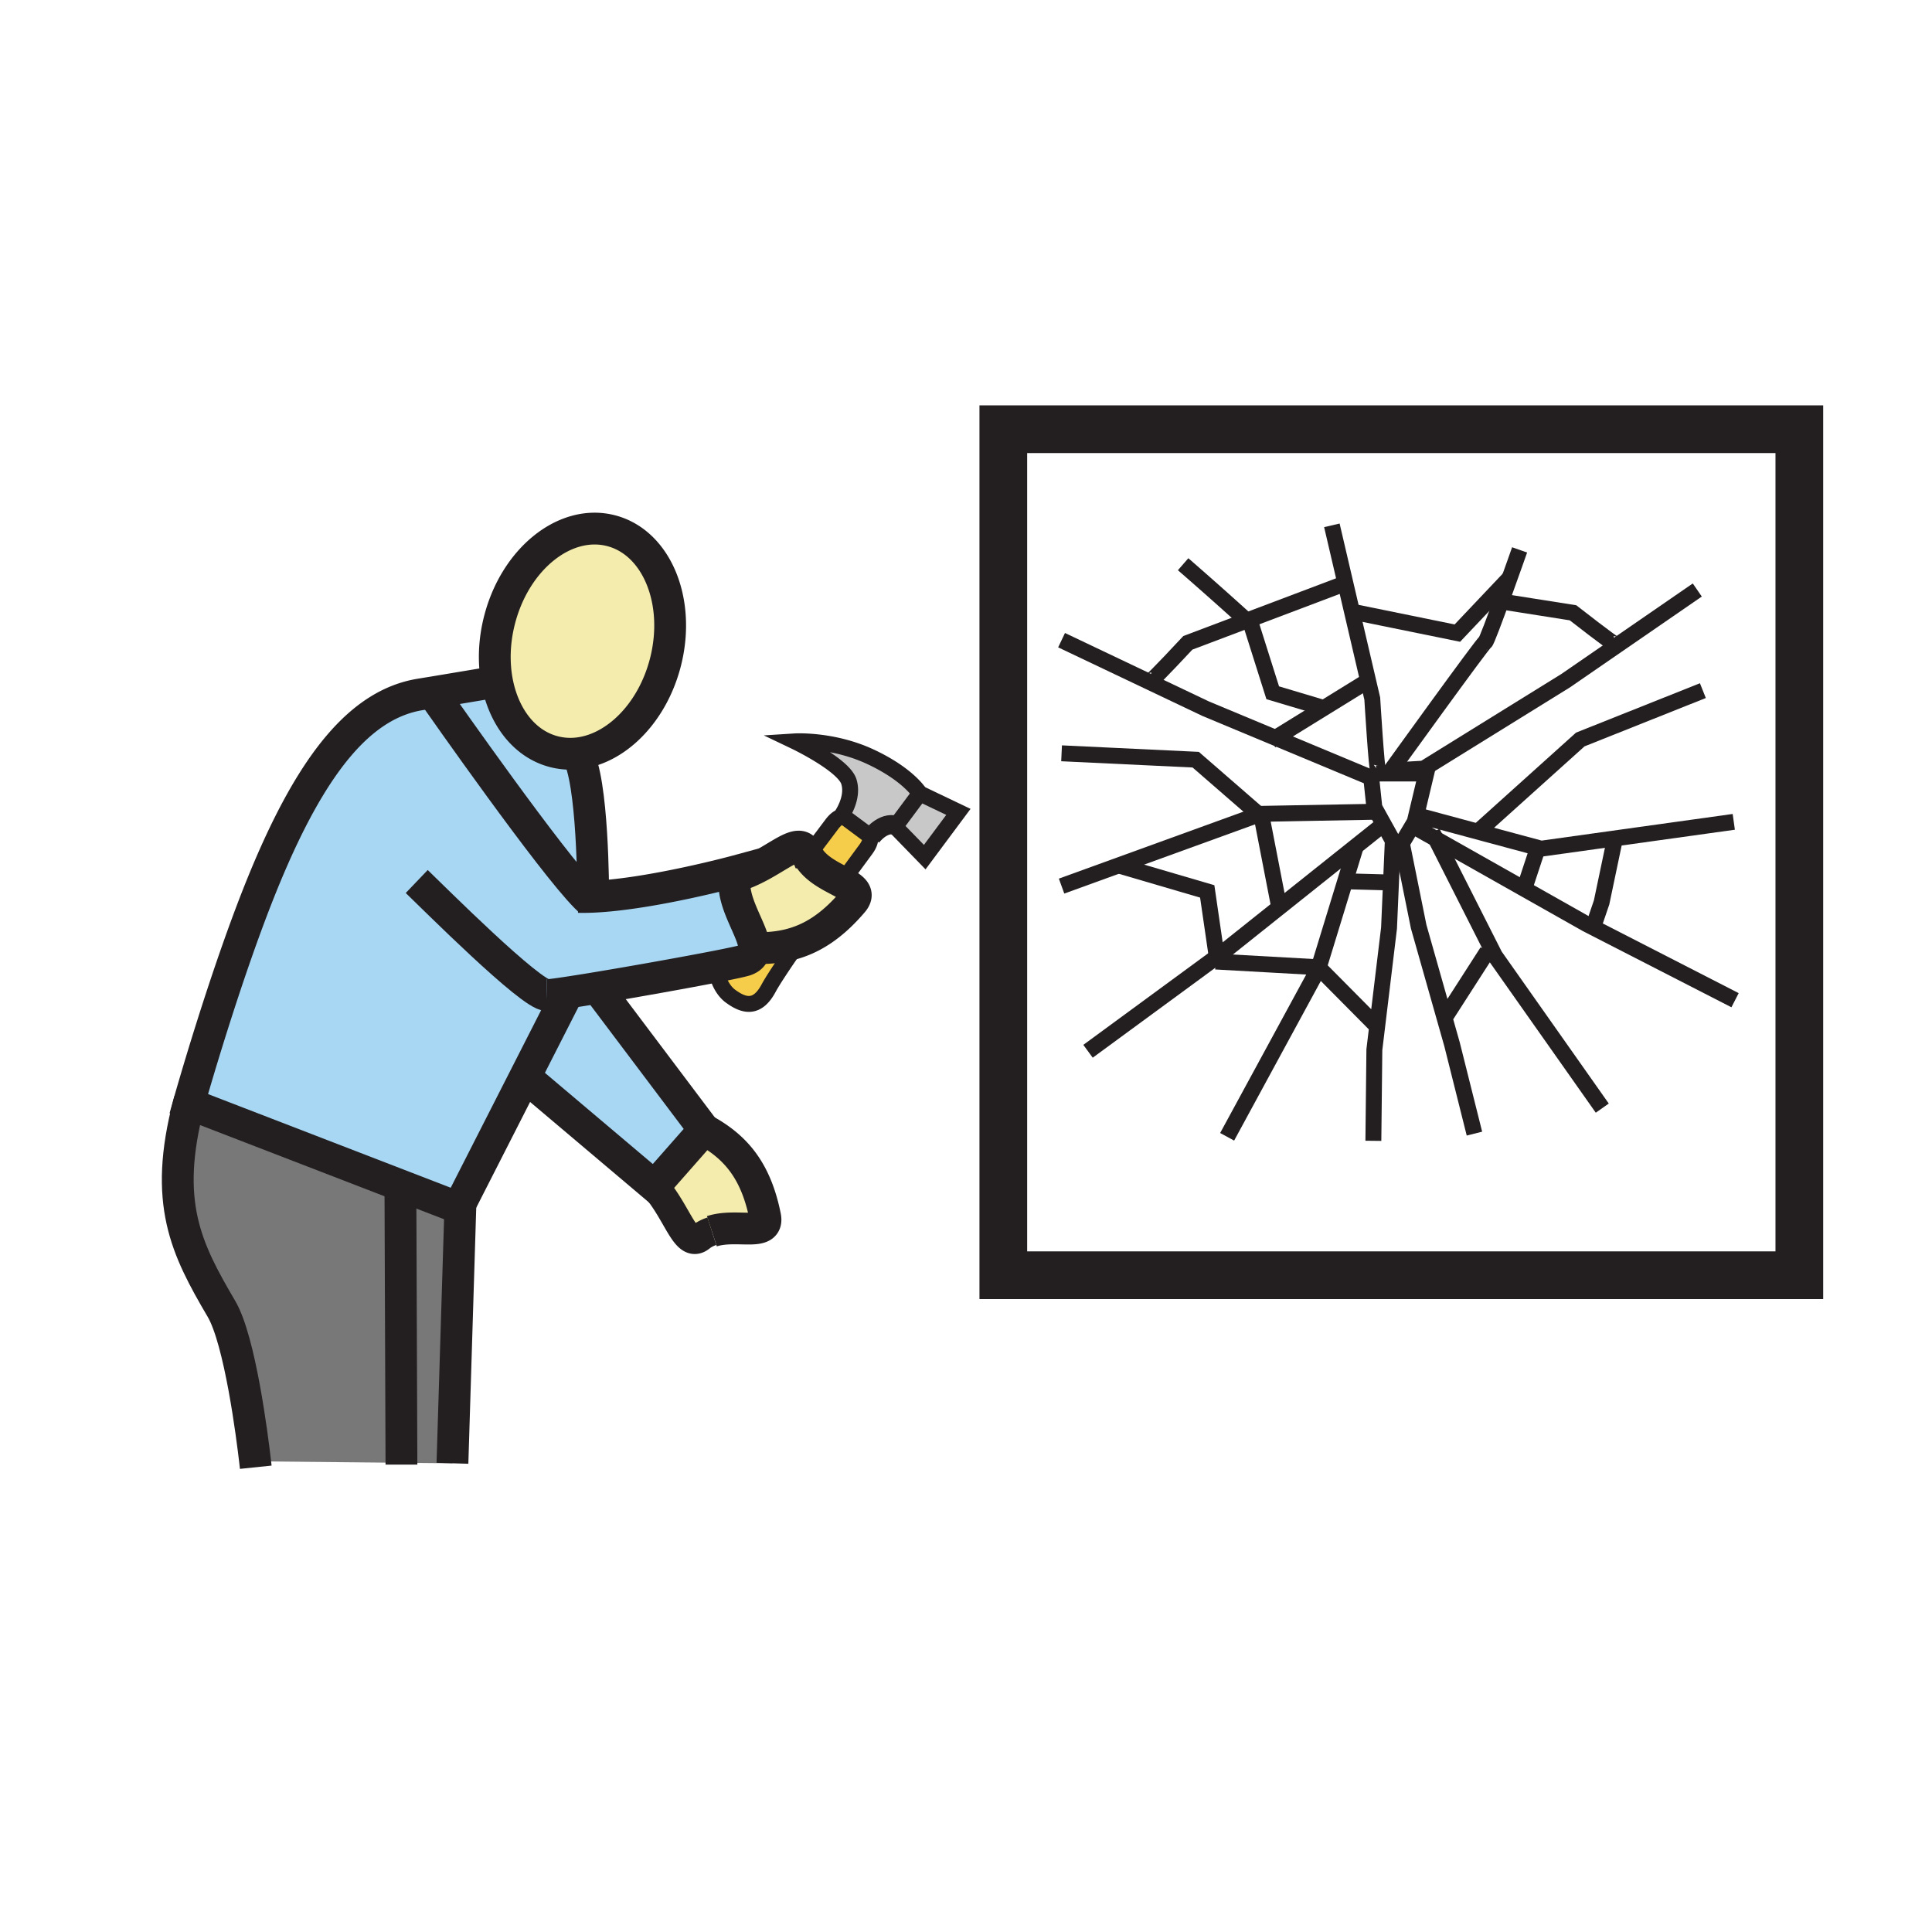 <?xml version="1.0"?><svg xmlns="http://www.w3.org/2000/svg" width="850.394" height="850.394" viewBox="0 0 850.394 850.394" overflow="visible"><path fill="#c8c8c8" d="M394.421 363.292l6.217-8.35 4.235-5.695 16.978 8.112-14.821 19.917-13.039-13.409z"></path><path d="M383.023 368.502c.158.854.085 2.66-2.023 5.49-.891 1.206-4.417 5.98-9.101 12.409l-3.563.654c-3.52-1.86-7.458-4.036-10.343-7.144-1.272-1.369-2.339-2.92-3.078-4.702a6.846 6.846 0 0 0-.303-.636l2.672-.006c4.569-6.022 7.925-10.5 8.792-11.664 1.696-2.284 3.145-3.114 4.096-3.399.751-.224 1.188-.109 1.188-.109l11.482 8.537c0 .001.115.189.181.57z" fill="#f6cc4b"></path><path d="M370.154 359.335s5.847-7.865 3.478-15.318c-2.375-7.465-23.782-17.687-23.782-17.687s16.56-1.054 33.356 6.805c16.796 7.858 21.667 16.111 21.667 16.111l-4.235 5.695-6.217 8.35c-5.968-1.769-10.925 5.126-10.925 5.126l-.473.085c-.066-.382-.182-.57-.182-.57l-11.482-8.537s-.437-.115-1.188.109l-.017-.169z" fill="#c8c8c8"></path><path d="M346.814 415.97l2.975 1.394c-5.284 7.617-9.652 14.197-11.506 17.645-4.92 9.131-10.658 7.992-16.844 3.393-3.793-2.823-6.32-8.798-6.065-13.002 6.762-1.327 11.567-2.357 12.827-2.812 2.848-1.018 3.866-2.872 3.812-5.29 5.264.157 10.154-.237 14.801-1.328z" fill="#f6cc4b"></path><path d="M336.774 535.426c1.848 9.149-12.488 2.951-23.431 6.521-1.775.575-3.46 1.411-4.969 2.611-6.683 5.313-9.876-10.549-20.31-22.432l21.886-24.872c14.312 7.737 22.855 18.498 26.824 38.172z" fill="#f4ecad" class="aac-skin-fill"></path><path d="M202.673 529.81l-.915 1.793-24.194-9.337-94.444-36.458-.03-.012s16.263-57.98 33.671-99.91c21.025-50.648 42.299-75.97 68.142-80.211l5.362-.878c5.12 7.319 52.139 74.395 67.626 90.015a98.722 98.722 0 0 0 3.242-.097c25.903-1.188 63.264-11.373 63.264-11.373-.351.806-.612 1.63-.788 2.466-2.363 10.768 8.247 23.916 8.404 31.49.054 2.417-.964 4.271-3.812 5.29-1.26.455-6.065 1.484-12.827 2.812-13.451 2.629-34.634 6.422-51.085 9.167a990.847 990.847 0 0 1-14.281 2.29l-19.032 37.379-28.303 55.574z" fill="#a8d7f4"></path><path d="M332.012 417.297c-.158-7.574-10.768-20.722-8.404-31.49h.012c15.857-4.544 27.211-18.171 30.993-11.233.109.2.206.406.303.636.739 1.781 1.806 3.333 3.078 4.702 2.884 3.108 6.823 5.284 10.343 7.144 6.011 3.187 10.792 5.453 6.974 9.937-9.21 10.785-18.25 16.572-28.496 18.977-4.648 1.091-9.538 1.485-14.803 1.327z" fill="#f4ecad" class="aac-skin-fill"></path><path d="M309.944 497.247l.006.007-21.886 24.872-.006.007-56.06-47.377-1.024-.521 19.032-37.379a990.847 990.847 0 0 0 14.281-2.29l.43 2.624 45.227 60.057z" fill="#a8d7f4"></path><path d="M253.97 331.632a29.04 29.04 0 0 1-10.149-.77c-12.991-3.345-22.062-15.348-25.006-30.647-1.618-8.435-1.382-17.875 1.084-27.418 6.938-26.86 28.89-44.419 49.037-39.215 20.159 5.199 30.859 31.199 23.928 58.059-5.787 22.39-21.989 38.313-38.894 39.991z" fill="#f4ecad" class="aac-skin-fill"></path><path d="M257.89 394.811c-15.487-15.62-62.506-82.695-67.626-90.015 12.1-2.005 27.193-4.544 27.193-4.544l1.357-.036c2.944 15.299 12.015 27.302 25.006 30.647a29.04 29.04 0 0 0 10.149.77c7.18 11.27 7.113 61.931 7.113 61.931l.048 1.151c-1.101.048-2.186.084-3.24.096z" fill="#a8d7f4"></path><path fill="#797878" d="M202.673 529.81l-3.521 114.269-22.455-.218-.442-118.209 1.308-3.386 24.195 9.337z"></path><path d="M83.119 485.808l94.444 36.458-1.309 3.387.442 118.209-64.409-.637c-1.266-10.912-6.617-53.169-14.821-67.129-15.522-26.425-25.774-46.735-14.347-90.288z" fill="#797878"></path><g fill="none" stroke="#231f20"><path d="M218.814 300.216c-1.618-8.435-1.382-17.875 1.084-27.418 6.938-26.86 28.89-44.419 49.037-39.215 20.159 5.199 30.859 31.199 23.928 58.059-5.787 22.389-21.989 38.312-38.894 39.99a29.04 29.04 0 0 1-10.149-.77c-12.99-3.344-22.061-15.347-25.006-30.646zM217.457 300.252s-15.093 2.539-27.193 4.544l-5.362.878c-25.843 4.242-47.116 29.563-68.142 80.211-17.408 41.929-33.671 99.91-33.671 99.91l.03.012 94.444 36.458 24.194 9.337.915-1.793 28.302-55.575 19.032-37.379.012-.018" stroke-width="14"></path><path d="M261.083 393.563s.066-50.661-7.113-61.931l-.03-.048M259.229 396.108c-.418-.382-.86-.812-1.339-1.297-15.487-15.62-62.506-82.695-67.626-90.015-.291-.424-.449-.648-.449-.648M183.429 388.007c7.132 6.823 50.382 50.182 57.356 50.019" stroke-width="14"></path><path d="M240.785 438.025c1.224-.03 4.551-.461 9.222-1.17a990.847 990.847 0 0 0 14.281-2.29c16.451-2.745 37.634-6.538 51.085-9.167 6.762-1.327 11.567-2.357 12.827-2.812 2.848-1.018 3.866-2.872 3.812-5.29-.158-7.574-10.768-20.722-8.404-31.49.176-.836.437-1.66.788-2.466 0 0-37.361 10.186-63.264 11.373a101.58 101.58 0 0 1-3.242.097 84.957 84.957 0 0 1-3.32-.012" stroke-width="14"></path><path d="M357.993 379.912c-1.272-1.369-2.339-2.92-3.078-4.702a6.846 6.846 0 0 0-.303-.636c-3.781-6.938-15.136 6.689-30.993 11.233M330.891 417.26c.375.019.751.03 1.121.037 5.265.158 10.155-.236 14.802-1.327 10.246-2.405 19.286-8.192 28.496-18.977 3.817-4.484-.963-6.75-6.974-9.937-3.52-1.86-7.458-4.036-10.343-7.144" stroke-width="14"></path><path d="M313.343 541.946c-1.775.575-3.46 1.411-4.969 2.611-6.683 5.313-9.876-10.549-20.31-22.432a42.867 42.867 0 0 0-1.903-2.035" stroke-width="12.724"></path><path d="M309.95 497.254c14.312 7.737 22.855 18.498 26.824 38.172 1.848 9.149-12.488 2.951-23.431 6.521M307.805 496.127a53.89 53.89 0 0 1 2.139 1.12" stroke-width="14"></path><path d="M371.899 386.401c4.684-6.429 8.21-11.204 9.101-12.409 2.108-2.83 2.181-4.635 2.023-5.49-.066-.382-.182-.57-.182-.57l-11.482-8.537s-.437-.115-1.188.109c-.951.285-2.399 1.115-4.096 3.399-.867 1.163-4.223 5.641-8.792 11.664M315.615 423.859a7.575 7.575 0 0 0-.242 1.539c-.254 4.205 2.272 10.179 6.065 13.002 6.186 4.6 11.924 5.738 16.844-3.393 1.854-3.447 6.223-10.028 11.506-17.645M370.154 359.335s5.847-7.865 3.478-15.318c-2.375-7.465-23.782-17.687-23.782-17.687s16.56-1.054 33.356 6.805c16.796 7.858 21.667 16.111 21.667 16.111" stroke-width="7"></path><path d="M383.496 368.417s4.957-6.895 10.925-5.126c.321.097.642.218.969.364" stroke-width="8.483"></path><path stroke-width="7" d="M404.873 349.247l16.978 8.112-14.821 19.917-13.039-13.409.43-.575 6.217-8.35z"></path><path d="M83.525 484.287c-.14.509-.273 1.018-.406 1.521-11.427 43.554-1.175 63.863 14.348 90.288 8.204 13.96 13.555 56.217 14.821 67.129.194 1.66.291 2.594.291 2.594M202.788 526.064l-.115 3.746-3.521 114.269M176.255 525.652l.442 118.209v.8M264.718 437.189l45.226 60.058.006.007-21.886 24.872-.005.007-56.06-47.377" stroke-width="14"></path></g><path fill="none" d="M0 0h850.394v850.394H0z"></path><g fill="none" stroke="#231f20" stroke-width="7"><path d="M586.24 231.234l17.781 76.264s1.959 32.497 2.651 32.029M506.701 299.548c.69 0 16.143-16.599 16.143-16.599l68.03-25.718"></path><path d="M520.769 248.347A1863.255 1863.255 0 0 1 550.747 275l9.456 29.927 21.908 6.545M478.912 462.737l59.268-43.485 68.607-54.709"></path><path d="M596.872 372.258l-16.604 54.241-40.127 73.878M493.095 381.142l38.281 11.222 4.151 28.524M605.635 340.463h22.139l-5.074 21.274-7.38 12.392-10.378-18.704-1.382-13.092-5.147-2.148-67.727-28.245-63.42-30.16"></path><path d="M613.015 371.089l-1.614 37.407-6.459 53.541-.436 40.106M559.512 325.966l41.28-25.482M467.266 331.577l59.037 2.806 29.057 25.25 7.841 40.446M535.065 423.225l45.252 2.526 25.318 25.53M592.951 387.923l17.296.468"></path></g><g fill="none" stroke="#231f20" stroke-width="7"><path d="M668.874 242.042s-14.193 40.414-15.102 40.561c-.91.146-42.142 57.392-42.142 57.392M710.901 283.541c-.684.111-18.521-13.813-18.521-13.813l-31.131-4.909"></path><path d="M595.949 269.389l45.528 9.283 23.028-24.322M763.142 361.744l-84.78 11.816-56.578-15.232M763.707 440.253l-65.289-33.475-76.251-43.067"></path><path d="M630.526 366.384l27.458 54.275 47.277 67.094M710.571 370.48l-5.604 26.715-3.672 10.778M613.937 339.06l12.714-.741 62.493-38.709 57.939-39.914M617.035 371.17l7.406 36.682 14.698 51.837 9.853 39.286M676.423 374.584l-5.693 17.257M654.662 418.828l-19.048 29.647"></path></g><path fill="none" stroke="#231f20" stroke-width="7" d="M467.266 390.027l87.632-31.797 50.737-.934M749.54 303.991L695.575 325.5l-45.2 40.68"></path><path fill="none" stroke="#231f20" stroke-width="21" d="M441.62 188.925H792v372.39H441.62z"></path></svg>